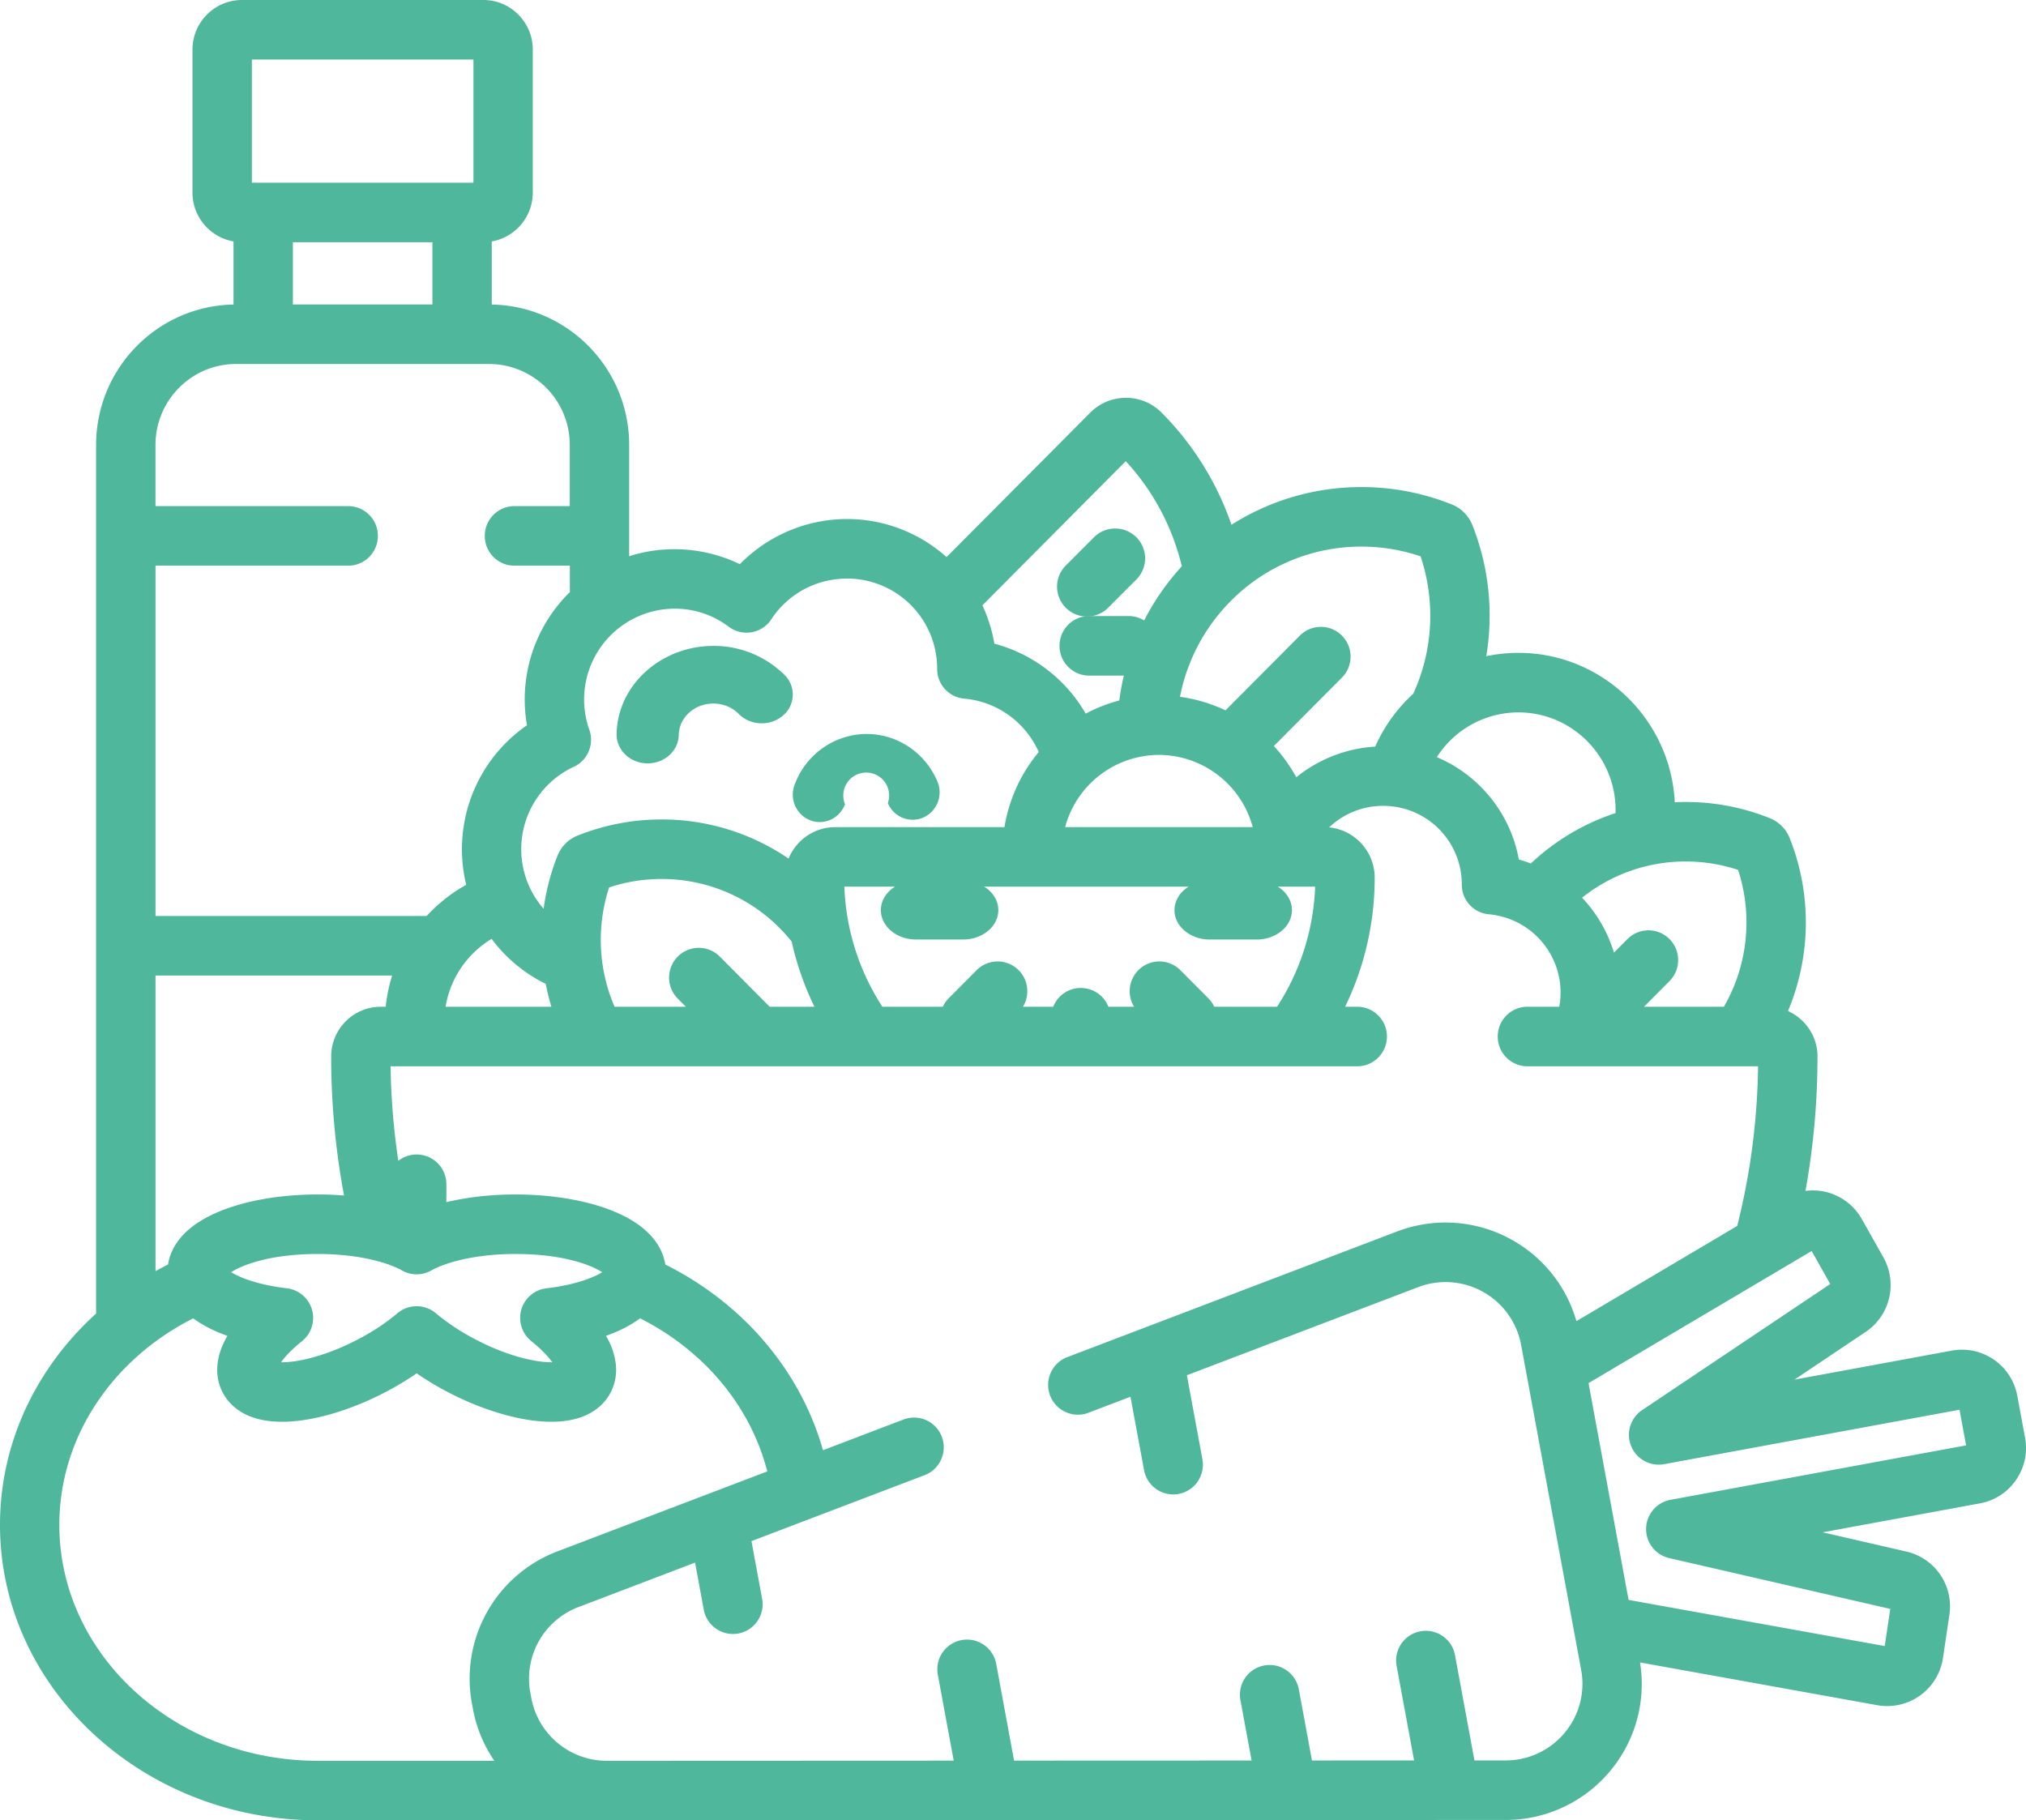 <svg xmlns="http://www.w3.org/2000/svg" width="69" height="62" viewBox="0 0 69 62">
    <g fill="#4FB79B" fill-rule="nonzero">
        <path d="M26.723 22.993A3.42 3.42 0 0 0 24.346 22c-1.814-.021-3.315 1.32-3.346 3.002-.01.542.456.989 1.04.998h.019c.576 0 1.047-.429 1.057-.965.011-.6.543-1.082 1.197-1.072.326.005.627.13.847.354.395.4 1.064.428 1.495.063a.932.932 0 0 0 .068-1.387zM31.927 26.622a2.65 2.65 0 0 0-1.503-1.457c-1.354-.509-2.865.198-3.366 1.576a.94.94 0 0 0 .54 1.2c.106.04.214.059.32.059a.919.919 0 0 0 .86-.61.781.781 0 1 1 1.46-.037.912.912 0 0 0 1.203.494.94.94 0 0 0 .486-1.225zM38.7 18.298a1.02 1.02 0 0 0-1.441.001l-.961.963A1.018 1.018 0 1 0 37.74 20.7l.961-.962a1.018 1.018 0 0 0-.001-1.441zM32.8 30h-1.6c-.663 0-1.2.448-1.2 1s.537 1 1.2 1h1.6c.663 0 1.2-.448 1.2-1s-.537-1-1.2-1zM42.8 30h-1.6c-.663 0-1.2.448-1.2 1s.537 1 1.2 1h1.6c.663 0 1.2-.448 1.2-1s-.537-1-1.2-1z"/>
        <path d="M68.968 48.968l-.264-1.425a1.917 1.917 0 0 0-2.233-1.54l-5.358.988 2.427-1.627a1.921 1.921 0 0 0 .603-2.537l-.734-1.305a1.926 1.926 0 0 0-1.176-.912 1.92 1.92 0 0 0-.744-.047c.27-1.496.41-3.024.41-4.579 0-.69-.414-1.283-1.005-1.547a7.794 7.794 0 0 0 .062-5.882 1.222 1.222 0 0 0-.686-.69 7.67 7.67 0 0 0-3.232-.54c-.14-2.83-2.475-5.089-5.325-5.089-.376 0-.742.04-1.095.115a8.375 8.375 0 0 0-.471-4.461 1.251 1.251 0 0 0-.699-.707 8.262 8.262 0 0 0-3.078-.593 8.234 8.234 0 0 0-4.43 1.284 10.03 10.03 0 0 0-2.38-3.82 1.702 1.702 0 0 0-1.215-.504c-.458 0-.89.179-1.214.505l-4.894 4.92a5.072 5.072 0 0 0-4.272-1.219 5.126 5.126 0 0 0-2.768 1.46 5.12 5.12 0 0 0-3.096-.436c-.231.04-.455.097-.673.166v-3.79c0-2.61-2.092-4.738-4.68-4.783v-2.15a1.69 1.69 0 0 0 1.397-1.663V1.69c0-.932-.755-1.69-1.684-1.69H8.24c-.929 0-1.684.758-1.684 1.69v4.87a1.69 1.69 0 0 0 1.397 1.663v2.15c-2.588.045-4.68 2.172-4.68 4.783V44.74C1.256 46.569 0 49.119 0 51.939 0 57.487 4.855 62 10.823 62l40.454-.012c1.381 0 2.68-.609 3.563-1.67a4.62 4.62 0 0 0 1.015-3.695l8.08 1.456a1.925 1.925 0 0 0 1.456-.328 1.93 1.93 0 0 0 .781-1.278L66.391 55a1.915 1.915 0 0 0-1.467-2.154l-2.848-.655 5.353-.986a1.905 1.905 0 0 0 1.233-.8c.29-.423.399-.933.306-1.437zM57.413 29.342c.608 0 1.206.097 1.782.287a5.756 5.756 0 0 1-.484 4.662H55.99l.868-.874a1.016 1.016 0 0 0-.001-1.433 1.008 1.008 0 0 0-1.43.001l-.46.462a4.705 4.705 0 0 0-1.086-1.871 5.641 5.641 0 0 1 3.533-1.234zm-5.7-5.078c1.825 0 3.31 1.493 3.31 3.33l-.002.1a7.675 7.675 0 0 0-2.885 1.717 4.628 4.628 0 0 0-.408-.136 4.7 4.7 0 0 0-2.794-3.486 3.303 3.303 0 0 1 2.779-1.525zm-5.343-5.647c.686 0 1.361.111 2.011.332a6.368 6.368 0 0 1-.25 4.681 5.383 5.383 0 0 0-1.295 1.8 4.714 4.714 0 0 0-2.688 1.044 5.364 5.364 0 0 0-.764-1.064l2.318-2.33a1.016 1.016 0 0 0-.002-1.433 1.009 1.009 0 0 0-1.43.002l-2.533 2.546a5.272 5.272 0 0 0-1.55-.462 6.34 6.34 0 0 1 1.727-3.26 6.245 6.245 0 0 1 4.456-1.856zm-7.745 15.674h-.876a1.01 1.01 0 0 0-1.88 0h-1.031c.24-.391.19-.91-.147-1.247a1.009 1.009 0 0 0-1.43.001l-.952.958a1.009 1.009 0 0 0-.2.288h-2.057a8.034 8.034 0 0 1-1.296-4.091H44.79a8.034 8.034 0 0 1-1.297 4.09h-2.14a1.01 1.01 0 0 0-.2-.288l-.953-.957a1.009 1.009 0 0 0-1.429-.002 1.015 1.015 0 0 0-.147 1.248zm-2.35-6.119a3.32 3.32 0 0 1 3.195-2.46 3.32 3.32 0 0 1 3.195 2.46h-6.39zm2.066-12.464a8.024 8.024 0 0 1 1.909 3.58 8.35 8.35 0 0 0-1.283 1.845 1.002 1.002 0 0 0-.526-.15h-1.347c-.558 0-1.01.454-1.01 1.014s.452 1.014 1.01 1.014h1.181c-.066.28-.118.563-.155.848a5.277 5.277 0 0 0-1.144.448 5.104 5.104 0 0 0-3.11-2.383l-.002-.009a5.142 5.142 0 0 0-.406-1.298l4.883-4.909zM20.07 24.855a3.093 3.093 0 0 1 2.91-4.124c.666 0 1.303.213 1.84.616a1.009 1.009 0 0 0 1.448-.252 3.06 3.06 0 0 1 2.044-1.342 3.068 3.068 0 0 1 3.605 3.034c0 .525.4.963.922 1.008 1.13.1 2.092.813 2.538 1.818a5.351 5.351 0 0 0-1.168 2.56h-5.764c-.717 0-1.332.443-1.588 1.071a7.64 7.64 0 0 0-4.33-1.333c-.98 0-1.942.185-2.857.55a1.22 1.22 0 0 0-.685.69 7.784 7.784 0 0 0-.471 1.801 3.071 3.071 0 0 1-.717-1.505 3.094 3.094 0 0 1 1.745-3.33c.475-.22.704-.768.528-1.262zm3.013 9.158l.276.278H20.93a5.76 5.76 0 0 1-.185-4.065 5.652 5.652 0 0 1 1.782-.288 5.654 5.654 0 0 1 4.436 2.133c.172.777.435 1.52.774 2.22h-1.523l-1.7-1.71a1.009 1.009 0 0 0-1.43-.001 1.016 1.016 0 0 0-.002 1.433zm-4.304.278h-3.604c.161-.982.75-1.82 1.568-2.313a5.085 5.085 0 0 0 1.843 1.532c.051.263.115.524.193.78zM8.579 2.027h7.545v4.195H8.578V2.027zm6.148 6.223v2.12H9.975V8.25h4.752zM5.296 19.267h6.563c.559 0 1.011-.454 1.011-1.014s-.452-1.014-1.01-1.014H5.295v-2.083c0-1.52 1.23-2.758 2.74-2.758h8.63a2.752 2.752 0 0 1 2.74 2.758v2.083H17.52c-.558 0-1.01.454-1.01 1.014s.452 1.014 1.01 1.014h1.888v.9a5.118 5.118 0 0 0-1.463 4.526l.002.01a5.129 5.129 0 0 0-2.069 5.434c-.505.28-.958.64-1.347 1.062H5.296V19.267zm0 13.96h8.06a5.331 5.331 0 0 0-.22 1.064h-.17c-.93 0-1.687.76-1.687 1.693 0 1.61.15 3.19.438 4.736-.29-.024-.588-.036-.89-.036-1.223 0-2.388.194-3.28.548-1.364.54-1.742 1.307-1.824 1.838-.145.072-.287.149-.427.227v-10.07zm12.799 12.452c.364.292.586.54.715.72h-.038c-.572 0-1.6-.232-2.768-.88a7.283 7.283 0 0 1-1.16-.79c-.377-.32-.93-.32-1.307 0a7.241 7.241 0 0 1-1.159.79c-1.169.648-2.197.88-2.769.88h-.037c.128-.18.35-.428.715-.72a1.016 1.016 0 0 0-.514-1.799c-.986-.116-1.61-.367-1.902-.55.366-.23 1.29-.619 2.955-.619 1.38 0 2.387.29 2.87.563.307.173.682.173.99 0 .483-.272 1.49-.563 2.87-.563 1.664 0 2.59.39 2.955.619-.292.183-.916.435-1.902.55a1.014 1.014 0 0 0-.514 1.798zm-2.022 12.338l.034.188c.12.65.374 1.248.728 1.768h-6.012c-4.853 0-8.802-3.604-8.802-8.034 0-3.027 1.845-5.668 4.561-7.037.312.234.701.435 1.163.597-.183.314-.31.65-.34 1.002-.04.468.102.912.401 1.25.395.448 1.002.675 1.803.675 1.068 0 2.47-.424 3.748-1.134.295-.164.573-.336.834-.516.26.18.539.352.833.516 1.28.71 2.68 1.134 3.748 1.134.802 0 1.408-.227 1.803-.674.3-.34.442-.783.402-1.25a2.406 2.406 0 0 0-.34-1.003c.461-.162.85-.364 1.162-.597 2.155 1.086 3.76 2.971 4.332 5.215l-7.149 2.724a4.637 4.637 0 0 0-2.91 5.176zm37.216 1.002a2.612 2.612 0 0 1-2.013.942h-1.06l-.663-3.589a1.01 1.01 0 1 0-1.988.37l.595 3.22-3.478.001-.448-2.427a1.011 1.011 0 1 0-1.988.37l.38 2.058-8.09.003-.608-3.296a1.01 1.01 0 1 0-1.988.37l.541 2.927-11.811.005h-.001a2.615 2.615 0 0 1-2.574-2.138l-.035-.188a2.61 2.61 0 0 1 1.64-2.91l3.972-1.514.296 1.602a1.012 1.012 0 0 0 1.178.812c.55-.102.912-.631.81-1.182l-.363-1.964 5.897-2.247c.521-.198.784-.784.586-1.307a1.01 1.01 0 0 0-1.304-.588l-2.744 1.046c-.77-2.734-2.747-5.017-5.37-6.325-.082-.53-.46-1.298-1.824-1.839-.892-.353-2.056-.547-3.279-.547-.84 0-1.644.093-2.353.262v-.612a1.012 1.012 0 0 0-1.636-.796 23.748 23.748 0 0 1-.263-3.22h32.921c.559 0 1.011-.454 1.011-1.014s-.452-1.014-1.01-1.014h-.414a10.059 10.059 0 0 0 1.007-4.395c0-.894-.682-1.63-1.552-1.714a2.661 2.661 0 0 1 1.844-.733 2.673 2.673 0 0 1 2.675 2.685c0 .525.401.962.923 1.008a2.682 2.682 0 0 1 2.403 2.216c.055.318.048.633-.007.933h-1.085c-.558 0-1.01.454-1.01 1.014s.452 1.014 1.01 1.014h7.856a23.43 23.43 0 0 1-.71 5.438l-5.477 3.243a4.623 4.623 0 0 0-2.186-2.764 4.628 4.628 0 0 0-3.923-.29l-11.282 4.299a1.015 1.015 0 0 0 .718 1.895l1.486-.566.462 2.499a1.012 1.012 0 0 0 1.178.812c.548-.102.911-.631.81-1.181l-.529-2.862 7.874-3a2.617 2.617 0 0 1 3.509 1.966l2.045 11.07a2.598 2.598 0 0 1-.561 2.142zm3.606-7.935a1.013 1.013 0 0 0-.044 1.985l7.526 1.731-.188 1.265-8.724-1.572-1.364-7.384L61.7 42.61l.633 1.124-6.41 4.297a1.015 1.015 0 0 0 .745 1.84l10.068-1.855.224 1.214-10.065 1.854z"/>
    </g>
</svg>
